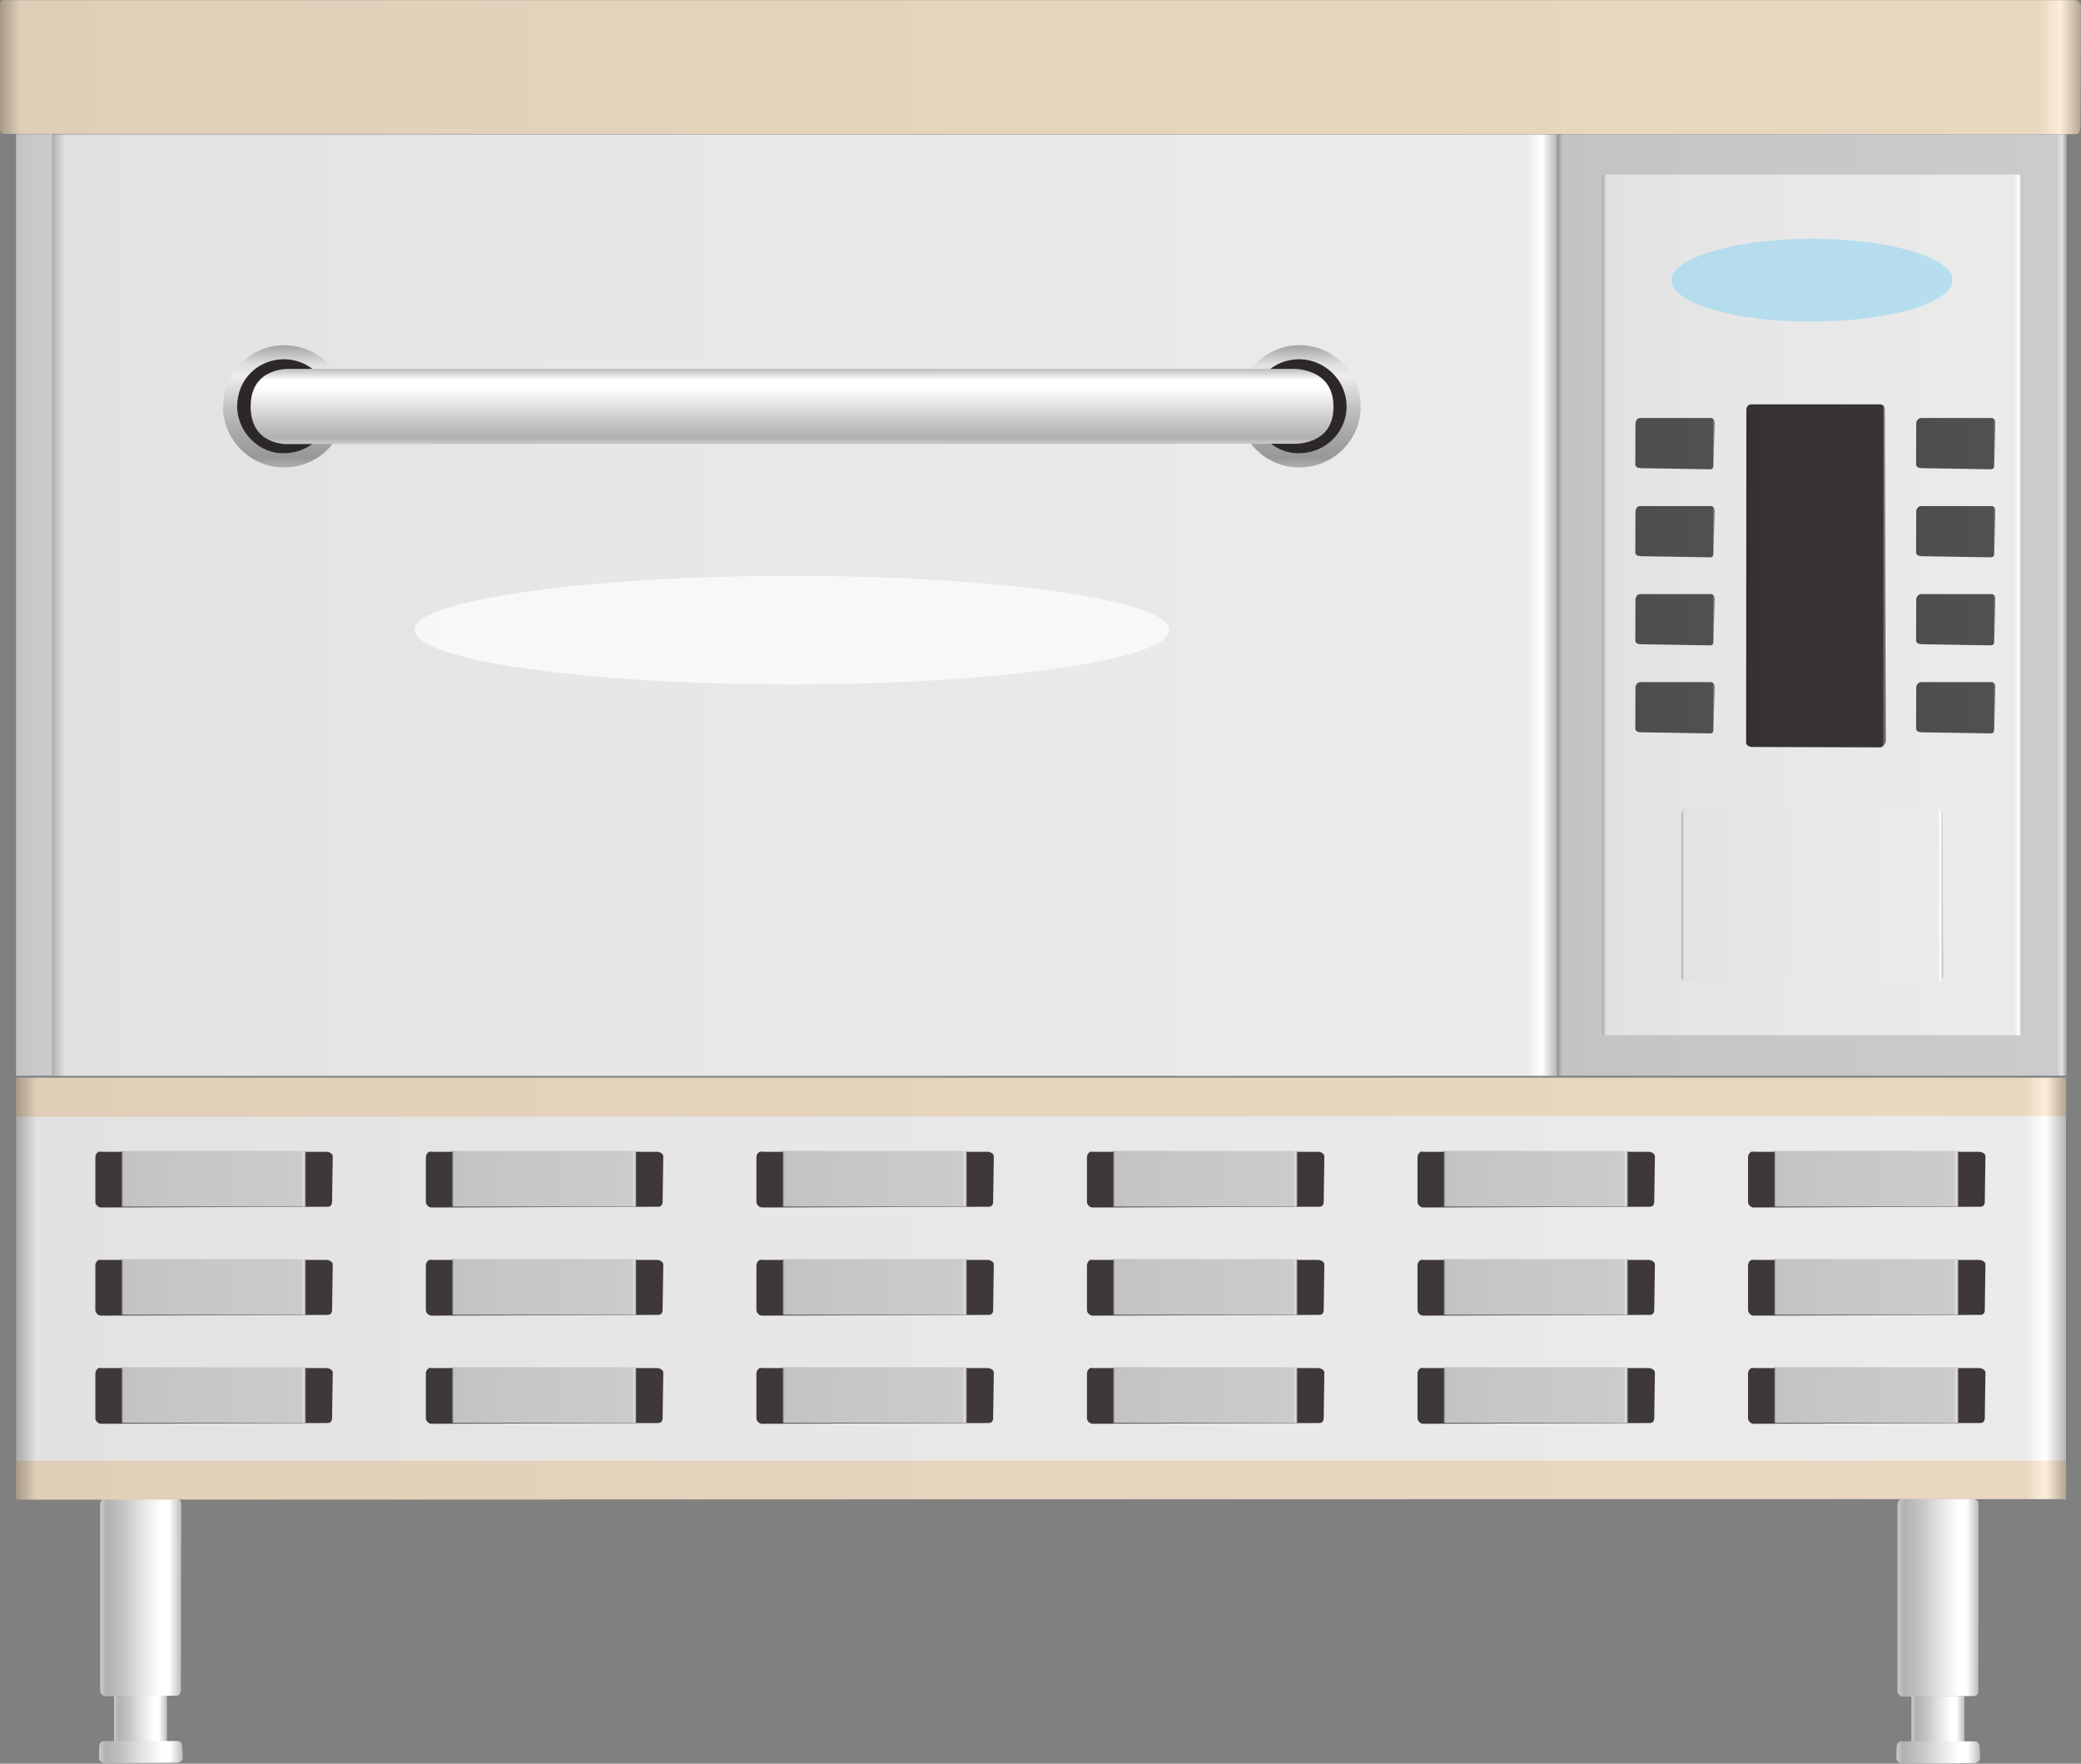 <?xml version="1.0" encoding="utf-8"?>
<!-- Generator: Adobe Illustrator 16.0.0, SVG Export Plug-In . SVG Version: 6.00 Build 0)  -->
<!DOCTYPE svg PUBLIC "-//W3C//DTD SVG 1.1//EN" "http://www.w3.org/Graphics/SVG/1.1/DTD/svg11.dtd">
<svg preserveAspectRatio="none" version="1.1" id="图层_1" xmlns="http://www.w3.org/2000/svg" xmlns:xlink="http://www.w3.org/1999/xlink" x="0px" y="0px"
	 width="560.375px" height="474.882px" viewBox="3.277 90.508 560.375 474.882"
	 enable-background="new 3.277 90.508 560.375 474.882" xml:space="preserve">
<rect x="3.277" y="90.508" width="560.375" height="474.882" fill="#808080" stroke="none"/>
<g id="surface826">
	
		<linearGradient id="SVGID_1_" gradientUnits="userSpaceOnUse" x1="938.223" y1="125.727" x2="202.223" y2="125.727" gradientTransform="matrix(0.75 0 0 -0.75 -144.047 531.707)">
		<stop  offset="0" style="stop-color:#B5B5B5"/>
		<stop  offset="0.01" style="stop-color:#FFFFFF"/>
		<stop  offset="0.02" style="stop-color:#EBEBEB"/>
		<stop  offset="0.64" style="stop-color:#E7E7E7"/>
		<stop  offset="0.99" style="stop-color:#E2E2E2"/>
		<stop  offset="1" style="stop-color:#A8A8A8"/>
	</linearGradient>
	<path fill="url(#SVGID_1_)" d="M559.621,380.73v111.75c0,0.75-0.922,1.617-1.629,1.617L9.121,493.98c-1.5,0-1.5-0.488-1.5-1.191
		V380.73H559.621z"/>
	
		<linearGradient id="SVGID_2_" gradientUnits="userSpaceOnUse" x1="949.391" y1="177.298" x2="202.225" y2="177.298" gradientTransform="matrix(0.75 0 0 -0.75 -148.392 241.537)">
		<stop  offset="0" style="stop-color:#B3A593"/>
		<stop  offset="0.01" style="stop-color:#FDEEDA"/>
		<stop  offset="0.02" style="stop-color:#E9D7BF"/>
		<stop  offset="0.64" style="stop-color:#E5D3BC"/>
		<stop  offset="0.99" style="stop-color:#E0CEB8"/>
		<stop  offset="1" style="stop-color:#A69988"/>
	</linearGradient>
	<path fill="url(#SVGID_2_)" d="M4.777,90.559h557.25c0.75,0,1.625,0.832,1.625,1.918l-0.125,31.832c0,1.5-0.449,2.313-1.152,2.313
		L4.777,126.559c-1.5,0-1.5-0.82-1.5-1.91v-31.84c0-1.5,0-2.301,1.211-2.301L4.777,90.559z"/>
	
		<linearGradient id="SVGID_3_" gradientUnits="userSpaceOnUse" x1="385.224" y1="32.306" x2="202.224" y2="32.306" gradientTransform="matrix(0.75 0 0 -0.75 270.94 277.635)">
		<stop  offset="0" style="stop-color:#9B9B9C"/>
		<stop  offset="0.01" style="stop-color:#E4E4E4"/>
		<stop  offset="0.02" style="stop-color:#CBCBCB"/>
		<stop  offset="0.64" style="stop-color:#C7C7C8"/>
		<stop  offset="0.99" style="stop-color:#C3C3C4"/>
		<stop  offset="1" style="stop-color:#909091"/>
	</linearGradient>
	<path fill="url(#SVGID_3_)" d="M559.859,126.656h-137.25v253.5h137.25V126.656z"/>
	
		<linearGradient id="SVGID_4_" gradientUnits="userSpaceOnUse" x1="743.222" y1="32.306" x2="202.222" y2="32.306" gradientTransform="matrix(0.75 0 0 -0.75 -134.847 277.678)">
		<stop  offset="0" style="stop-color:#B5B5B5"/>
		<stop  offset="0.01" style="stop-color:#FFFFFF"/>
		<stop  offset="0.02" style="stop-color:#EBEBEB"/>
		<stop  offset="0.64" style="stop-color:#E7E7E7"/>
		<stop  offset="0.99" style="stop-color:#E2E2E2"/>
		<stop  offset="1" style="stop-color:#A8A8A8"/>
	</linearGradient>
	<path fill="url(#SVGID_4_)" d="M422.57,126.699H16.82v253.5h405.75V126.699z"/>
	
		<linearGradient id="SVGID_5_" gradientUnits="userSpaceOnUse" x1="353.224" y1="46.803" x2="202.224" y2="46.803" gradientTransform="matrix(0.75 0 0 -0.75 283.065 288.492)">
		<stop  offset="0" style="stop-color:#B5B5B5"/>
		<stop  offset="0.01" style="stop-color:#FFFFFF"/>
		<stop  offset="0.02" style="stop-color:#EBEBEB"/>
		<stop  offset="0.64" style="stop-color:#E7E7E7"/>
		<stop  offset="0.99" style="stop-color:#E2E2E2"/>
		<stop  offset="1" style="stop-color:#A8A8A8"/>
	</linearGradient>
	<path fill="url(#SVGID_5_)" d="M547.984,137.516h-113.25v231.75h113.25V137.516z"/>
	
		<linearGradient id="SVGID_6_" gradientUnits="userSpaceOnUse" x1="231.349" y1="165.807" x2="202.224" y2="165.807" gradientTransform="matrix(0.75 0 0 -0.75 -121.422 644.976)">
		<stop  offset="0" style="stop-color:#BDBDBD"/>
		<stop  offset="0.15" style="stop-color:#FFFFFF"/>
		<stop  offset="0.25" style="stop-color:#FFFFFF"/>
		<stop  offset="0.52" style="stop-color:#DFDFDF"/>
		<stop  offset="0.69" style="stop-color:#C7C7C7"/>
		<stop  offset="0.8" style="stop-color:#BCBCBC"/>
		<stop  offset="0.92" style="stop-color:#B1B1B1"/>
		<stop  offset="1" style="stop-color:#CBCBCB"/>
	</linearGradient>
	<path fill="url(#SVGID_6_)" d="M31.746,493.996h18.75c0.75,0,1.594,0.57,1.594,1.277l-0.094,50.473c0,0.75-0.48,1.336-1.184,1.336
		l-19.066,0.164c-0.75,0-1.5-0.734-1.5-1.438v-50.313c0-0.75,0.574-1.5,1.281-1.5H31.746z"/>
	
		<linearGradient id="SVGID_7_" gradientUnits="userSpaceOnUse" x1="221.224" y1="192.305" x2="202.224" y2="192.305" gradientTransform="matrix(0.75 0 0 -0.75 -117.676 698.06)">
		<stop  offset="0" style="stop-color:#BDBDBD"/>
		<stop  offset="0.15" style="stop-color:#FFFFFF"/>
		<stop  offset="0.25" style="stop-color:#FFFFFF"/>
		<stop  offset="0.52" style="stop-color:#DFDFDF"/>
		<stop  offset="0.69" style="stop-color:#C7C7C7"/>
		<stop  offset="0.8" style="stop-color:#BCBCBC"/>
		<stop  offset="0.92" style="stop-color:#B1B1B1"/>
		<stop  offset="1" style="stop-color:#CBCBCB"/>
	</linearGradient>
	<path fill="url(#SVGID_7_)" d="M33.992,547.082h14.25v13.5h-14.25V547.082z"/>
	
		<linearGradient id="SVGID_8_" gradientUnits="userSpaceOnUse" x1="232.224" y1="197.303" x2="202.135" y2="197.303" gradientTransform="matrix(0.75 0 0 -0.75 -121.671 710.269)">
		<stop  offset="0" style="stop-color:#BDBDBD"/>
		<stop  offset="0.15" style="stop-color:#FFFFFF"/>
		<stop  offset="0.25" style="stop-color:#FFFFFF"/>
		<stop  offset="0.52" style="stop-color:#DFDFDF"/>
		<stop  offset="0.69" style="stop-color:#C7C7C7"/>
		<stop  offset="0.8" style="stop-color:#BCBCBC"/>
		<stop  offset="0.92" style="stop-color:#B1B1B1"/>
		<stop  offset="1" style="stop-color:#CBCBCB"/>
	</linearGradient>
	<path fill="url(#SVGID_8_)" d="M31.496,559.292h19.5c0.75,0,1.309,0.57,1.309,1.273l0.191,3.227c0,0.75-0.762,1.336-1.469,1.336
		l-19.531,0.164c-0.75,0-1.566-0.734-1.566-1.438l0.066-3.063c0-0.75,0.508-1.5,1.215-1.5H31.496z"/>
	
		<linearGradient id="SVGID_9_" gradientUnits="userSpaceOnUse" x1="231.349" y1="165.805" x2="202.224" y2="165.805" gradientTransform="matrix(0.75 0 0 -0.75 362.578 645.075)">
		<stop  offset="0" style="stop-color:#BDBDBD"/>
		<stop  offset="0.15" style="stop-color:#FFFFFF"/>
		<stop  offset="0.25" style="stop-color:#FFFFFF"/>
		<stop  offset="0.52" style="stop-color:#DFDFDF"/>
		<stop  offset="0.69" style="stop-color:#C7C7C7"/>
		<stop  offset="0.8" style="stop-color:#BCBCBC"/>
		<stop  offset="0.92" style="stop-color:#B1B1B1"/>
		<stop  offset="1" style="stop-color:#CBCBCB"/>
	</linearGradient>
	<path fill="url(#SVGID_9_)" d="M515.746,494.097h18.75c0.75,0,1.594,0.57,1.594,1.273l-0.094,50.477c0,0.75-0.48,1.332-1.188,1.332
		l-19.063,0.168c-0.75,0-1.5-0.738-1.5-1.441v-50.309c0-0.75,0.574-1.5,1.281-1.5H515.746z"/>
	
		<linearGradient id="SVGID_10_" gradientUnits="userSpaceOnUse" x1="221.224" y1="192.308" x2="202.224" y2="192.308" gradientTransform="matrix(0.75 0 0 -0.75 366.323 698.159)">
		<stop  offset="0" style="stop-color:#BDBDBD"/>
		<stop  offset="0.15" style="stop-color:#FFFFFF"/>
		<stop  offset="0.25" style="stop-color:#FFFFFF"/>
		<stop  offset="0.52" style="stop-color:#DFDFDF"/>
		<stop  offset="0.69" style="stop-color:#C7C7C7"/>
		<stop  offset="0.8" style="stop-color:#BCBCBC"/>
		<stop  offset="0.92" style="stop-color:#B1B1B1"/>
		<stop  offset="1" style="stop-color:#CBCBCB"/>
	</linearGradient>
	<path fill="url(#SVGID_10_)" d="M517.992,547.179h14.25v13.5h-14.25V547.179z"/>
	
		<linearGradient id="SVGID_11_" gradientUnits="userSpaceOnUse" x1="232.223" y1="197.306" x2="202.135" y2="197.306" gradientTransform="matrix(0.75 0 0 -0.75 362.328 710.368)">
		<stop  offset="0" style="stop-color:#BDBDBD"/>
		<stop  offset="0.15" style="stop-color:#FFFFFF"/>
		<stop  offset="0.25" style="stop-color:#FFFFFF"/>
		<stop  offset="0.52" style="stop-color:#DFDFDF"/>
		<stop  offset="0.69" style="stop-color:#C7C7C7"/>
		<stop  offset="0.8" style="stop-color:#BCBCBC"/>
		<stop  offset="0.92" style="stop-color:#B1B1B1"/>
		<stop  offset="1" style="stop-color:#CBCBCB"/>
	</linearGradient>
	<path fill="url(#SVGID_11_)" d="M515.496,559.39h19.5c0.75,0,1.309,0.57,1.309,1.273l0.191,3.227c0,0.75-0.762,1.34-1.469,1.34
		l-19.531,0.16c-0.75,0-1.566-0.73-1.566-1.434l0.066-3.066c0-0.75,0.508-1.5,1.215-1.5H515.496z"/>
	
		<linearGradient id="SVGID_12_" gradientUnits="userSpaceOnUse" x1="252.222" y1="139.728" x2="202.133" y2="139.728" gradientTransform="matrix(0.75 0 0 -0.75 321.884 350.36)">
		<stop  offset="0" style="stop-color:#292525"/>
		<stop  offset="0.01" style="stop-color:#868584"/>
		<stop  offset="0.02" style="stop-color:#383433"/>
		<stop  offset="0.64" style="stop-color:#373332"/>
		<stop  offset="0.99" style="stop-color:#363130"/>
		<stop  offset="1" style="stop-color:#252221"/>
	</linearGradient>
	<path fill="url(#SVGID_12_)" d="M475.05,199.383h34.5c0.75,0,1.262,0.57,1.262,1.273l0.238,89.476c0,0.75-0.844,1.613-1.551,1.613
		l-34.449-0.113c-0.75,0-1.566-0.457-1.566-1.16l0.066-89.589c0-0.75,0.508-1.5,1.215-1.5H475.05z"/>
	
		<linearGradient id="SVGID_13_" gradientUnits="userSpaceOnUse" x1="230.592" y1="192.102" x2="202.181" y2="192.102" gradientTransform="matrix(0.75 0 0 -0.75 292.017 354.042)">
		<stop  offset="0" style="stop-color:#3D3B3B"/>
		<stop  offset="0.01" style="stop-color:#908F8F"/>
		<stop  offset="0.02" style="stop-color:#514F4F"/>
		<stop  offset="0.64" style="stop-color:#504E4E"/>
		<stop  offset="0.99" style="stop-color:#4E4C4C"/>
		<stop  offset="1" style="stop-color:#383636"/>
	</linearGradient>
	<path fill="url(#SVGID_13_)" d="M445.187,203.066h18.75c0.75,0,1.023,0.57,1.023,1.273l-0.273,11.477
		c0,0.75-0.297,1.051-1.004,1.051l-18.496-0.301c-0.75,0-1.535-0.27-1.535-0.973l0.035-11.027c0-0.75,0.539-1.5,1.242-1.5H445.187z"
		/>
	
		<linearGradient id="SVGID_14_" gradientUnits="userSpaceOnUse" x1="230.592" y1="192.105" x2="202.181" y2="192.105" gradientTransform="matrix(0.75 0 0 -0.75 292.017 377.748)">
		<stop  offset="0" style="stop-color:#3D3B3B"/>
		<stop  offset="0.01" style="stop-color:#908F8F"/>
		<stop  offset="0.02" style="stop-color:#514F4F"/>
		<stop  offset="0.64" style="stop-color:#504E4E"/>
		<stop  offset="0.99" style="stop-color:#4E4C4C"/>
		<stop  offset="1" style="stop-color:#383636"/>
	</linearGradient>
	<path fill="url(#SVGID_14_)" d="M445.187,226.77h18.75c0.75,0,1.023,0.57,1.023,1.273l-0.273,11.477
		c0,0.75-0.297,1.051-1.004,1.051l-18.496-0.301c-0.75,0-1.535-0.27-1.535-0.973l0.035-11.027c0-0.75,0.539-1.5,1.242-1.5H445.187z"
		/>
	
		<linearGradient id="SVGID_15_" gradientUnits="userSpaceOnUse" x1="230.592" y1="192.103" x2="202.181" y2="192.103" gradientTransform="matrix(0.75 0 0 -0.75 292.017 401.453)">
		<stop  offset="0" style="stop-color:#3D3B3B"/>
		<stop  offset="0.01" style="stop-color:#908F8F"/>
		<stop  offset="0.02" style="stop-color:#514F4F"/>
		<stop  offset="0.64" style="stop-color:#504E4E"/>
		<stop  offset="0.99" style="stop-color:#4E4C4C"/>
		<stop  offset="1" style="stop-color:#383636"/>
	</linearGradient>
	<path fill="url(#SVGID_15_)" d="M445.187,250.477h18.75c0.75,0,1.023,0.57,1.023,1.273l-0.273,11.477
		c0,0.75-0.297,1.051-1.004,1.051l-18.496-0.301c-0.75,0-1.535-0.27-1.535-0.973l0.035-11.027c0-0.75,0.539-1.5,1.242-1.5H445.187z"
		/>
	
		<linearGradient id="SVGID_16_" gradientUnits="userSpaceOnUse" x1="230.592" y1="192.102" x2="202.181" y2="192.102" gradientTransform="matrix(0.75 0 0 -0.75 292.017 425.158)">
		<stop  offset="0" style="stop-color:#3D3B3B"/>
		<stop  offset="0.01" style="stop-color:#908F8F"/>
		<stop  offset="0.02" style="stop-color:#514F4F"/>
		<stop  offset="0.64" style="stop-color:#504E4E"/>
		<stop  offset="0.99" style="stop-color:#4E4C4C"/>
		<stop  offset="1" style="stop-color:#383636"/>
	</linearGradient>
	<path fill="url(#SVGID_16_)" d="M445.187,274.18h18.75c0.75,0,1.023,0.57,1.023,1.273l-0.273,11.476
		c0,0.75-0.297,1.055-1.004,1.055l-18.496-0.305c-0.75,0-1.535-0.27-1.535-0.973l0.035-11.027c0-0.75,0.539-1.5,1.242-1.5H445.187z"
		/>
	
		<linearGradient id="SVGID_17_" gradientUnits="userSpaceOnUse" x1="230.592" y1="192.102" x2="202.18" y2="192.102" gradientTransform="matrix(0.75 0 0 -0.75 367.622 354.042)">
		<stop  offset="0" style="stop-color:#3D3B3B"/>
		<stop  offset="0.01" style="stop-color:#908F8F"/>
		<stop  offset="0.02" style="stop-color:#514F4F"/>
		<stop  offset="0.64" style="stop-color:#504E4E"/>
		<stop  offset="0.99" style="stop-color:#4E4C4C"/>
		<stop  offset="1" style="stop-color:#383636"/>
	</linearGradient>
	<path fill="url(#SVGID_17_)" d="M520.792,203.066h18.75c0.75,0,1.023,0.57,1.023,1.273l-0.273,11.477
		c0,0.75-0.297,1.051-1.004,1.051l-18.496-0.301c-0.75,0-1.535-0.27-1.535-0.973l0.035-11.027c0-0.75,0.539-1.5,1.242-1.5H520.792z"
		/>
	
		<linearGradient id="SVGID_18_" gradientUnits="userSpaceOnUse" x1="230.592" y1="192.105" x2="202.18" y2="192.105" gradientTransform="matrix(0.75 0 0 -0.75 367.622 377.748)">
		<stop  offset="0" style="stop-color:#3D3B3B"/>
		<stop  offset="0.01" style="stop-color:#908F8F"/>
		<stop  offset="0.02" style="stop-color:#514F4F"/>
		<stop  offset="0.64" style="stop-color:#504E4E"/>
		<stop  offset="0.99" style="stop-color:#4E4C4C"/>
		<stop  offset="1" style="stop-color:#383636"/>
	</linearGradient>
	<path fill="url(#SVGID_18_)" d="M520.792,226.77h18.75c0.75,0,1.023,0.57,1.023,1.273l-0.273,11.477
		c0,0.75-0.297,1.051-1.004,1.051l-18.496-0.301c-0.75,0-1.535-0.27-1.535-0.973l0.035-11.027c0-0.75,0.539-1.5,1.242-1.5H520.792z"
		/>
	
		<linearGradient id="SVGID_19_" gradientUnits="userSpaceOnUse" x1="230.592" y1="192.103" x2="202.18" y2="192.103" gradientTransform="matrix(0.75 0 0 -0.75 367.622 401.453)">
		<stop  offset="0" style="stop-color:#3D3B3B"/>
		<stop  offset="0.01" style="stop-color:#908F8F"/>
		<stop  offset="0.02" style="stop-color:#514F4F"/>
		<stop  offset="0.64" style="stop-color:#504E4E"/>
		<stop  offset="0.99" style="stop-color:#4E4C4C"/>
		<stop  offset="1" style="stop-color:#383636"/>
	</linearGradient>
	<path fill="url(#SVGID_19_)" d="M520.792,250.477h18.75c0.75,0,1.023,0.57,1.023,1.273l-0.273,11.477
		c0,0.75-0.297,1.051-1.004,1.051l-18.496-0.301c-0.75,0-1.535-0.27-1.535-0.973l0.035-11.027c0-0.75,0.539-1.5,1.242-1.5H520.792z"
		/>
	
		<linearGradient id="SVGID_20_" gradientUnits="userSpaceOnUse" x1="230.592" y1="192.102" x2="202.18" y2="192.102" gradientTransform="matrix(0.75 0 0 -0.75 367.622 425.158)">
		<stop  offset="0" style="stop-color:#3D3B3B"/>
		<stop  offset="0.01" style="stop-color:#908F8F"/>
		<stop  offset="0.02" style="stop-color:#514F4F"/>
		<stop  offset="0.64" style="stop-color:#504E4E"/>
		<stop  offset="0.99" style="stop-color:#4E4C4C"/>
		<stop  offset="1" style="stop-color:#383636"/>
	</linearGradient>
	<path fill="url(#SVGID_20_)" d="M520.792,274.18h18.75c0.75,0,1.023,0.57,1.023,1.273l-0.273,11.476
		c0,0.75-0.297,1.055-1.004,1.055l-18.496-0.305c-0.75,0-1.535-0.27-1.535-0.973l0.035-11.027c0-0.75,0.539-1.5,1.242-1.5H520.792z"
		/>
	<path fill="#A0D8EF" fill-opacity="0.702" d="M453.339,166.039c0-6,16.938-11.25,37.859-11.25c20.641,0,37.859,4.992,37.859,11.148
		c0.031,6.102-17.004,11.148-37.859,11.148c-20.609,0.203-37.859-4.992-37.859-11.148V166.039z"/>
	
		<linearGradient id="SVGID_21_" gradientUnits="userSpaceOnUse" x1="296.224" y1="170.231" x2="202.224" y2="170.231" gradientTransform="matrix(0.75 0 0 -0.75 304.37 459.248)">
		<stop  offset="0" style="stop-color:#B5B5B5"/>
		<stop  offset="0.01" style="stop-color:#FFFFFF"/>
		<stop  offset="0.02" style="stop-color:#EBEBEB"/>
		<stop  offset="0.64" style="stop-color:#E7E7E7"/>
		<stop  offset="0.99" style="stop-color:#E2E2E2"/>
		<stop  offset="1" style="stop-color:#A8A8A8"/>
	</linearGradient>
	<path fill="url(#SVGID_21_)" d="M457.539,308.269h67.5c0.75,0,1.32,0.504,1.32,1.207l0.18,43.793c0,0.75-0.75,1.68-1.457,1.68
		l-67.543-0.18c-0.75,0-1.5-0.422-1.5-1.125v-43.875c0-0.75,0.57-1.566,1.277-1.566L457.539,308.269z"/>
	
		<linearGradient id="SVGID_22_" gradientUnits="userSpaceOnUse" x1="938.223" y1="194.305" x2="202.223" y2="194.305" gradientTransform="matrix(0.75 0 0 -0.75 -144.047 531.707)">
		<stop  offset="0" style="stop-color:#B3A593"/>
		<stop  offset="0.01" style="stop-color:#FDEEDA"/>
		<stop  offset="0.02" style="stop-color:#E9D7BF"/>
		<stop  offset="0.64" style="stop-color:#E5D3BC"/>
		<stop  offset="0.99" style="stop-color:#E0CEB8"/>
		<stop  offset="1" style="stop-color:#A69988"/>
	</linearGradient>
	<path fill="url(#SVGID_22_)" d="M559.621,380.73v10.5c0,0-0.922-0.215-1.629-0.215L9.121,391.23c-1.5,0-1.5-0.27-1.5-0.336V380.73
		H559.621z"/>
	
		<linearGradient id="SVGID_23_" gradientUnits="userSpaceOnUse" x1="938.223" y1="194.305" x2="202.223" y2="194.305" gradientTransform="matrix(0.75 0 0 -0.75 -144.047 634.79)">
		<stop  offset="0" style="stop-color:#B3A593"/>
		<stop  offset="0.01" style="stop-color:#FDEEDA"/>
		<stop  offset="0.02" style="stop-color:#E9D7BF"/>
		<stop  offset="0.64" style="stop-color:#E5D3BC"/>
		<stop  offset="0.99" style="stop-color:#E0CEB8"/>
		<stop  offset="1" style="stop-color:#A69988"/>
	</linearGradient>
	<path fill="url(#SVGID_23_)" d="M559.621,483.812v10.5c0,0-0.922-0.215-1.629-0.215L9.121,494.312c-1.5,0-1.5-0.27-1.5-0.332
		v-10.168H559.621z"/>
	<path fill="#3E3938" d="M30.449,400.636h60.75c0.75,0,1.68,0.504,1.68,1.207l-0.18,12.293c0,0.75-0.426,1.297-1.133,1.297
		l-61.117,0.203c-0.75,0-1.5-0.773-1.5-1.477v-12.023c0-0.75,0.539-1.566,1.246-1.566L30.449,400.636z"/>
	
		<linearGradient id="SVGID_24_" gradientUnits="userSpaceOnUse" x1="268.225" y1="191.307" x2="202.225" y2="191.307" gradientTransform="matrix(0.75 0 0 -0.75 -115.599 551.385)">
		<stop  offset="0" style="stop-color:#9B9B9C"/>
		<stop  offset="0.01" style="stop-color:#E4E4E4"/>
		<stop  offset="0.02" style="stop-color:#CBCBCB"/>
		<stop  offset="0.64" style="stop-color:#C7C7C8"/>
		<stop  offset="0.99" style="stop-color:#C3C3C4"/>
		<stop  offset="1" style="stop-color:#909091"/>
	</linearGradient>
	<path fill="url(#SVGID_24_)" d="M36.07,400.406h49.5v15h-49.5V400.406z"/>
	<path fill="#3E3938" d="M119.457,400.636h60.75c0.75,0,1.68,0.504,1.68,1.207l-0.18,12.293c0,0.75-0.426,1.297-1.133,1.297
		l-61.117,0.203c-0.75,0-1.5-0.773-1.5-1.477v-12.023c0-0.75,0.539-1.566,1.246-1.566L119.457,400.636z"/>
	
		<linearGradient id="SVGID_25_" gradientUnits="userSpaceOnUse" x1="268.224" y1="191.307" x2="202.224" y2="191.307" gradientTransform="matrix(0.75 0 0 -0.75 -26.59 551.385)">
		<stop  offset="0" style="stop-color:#9B9B9C"/>
		<stop  offset="0.01" style="stop-color:#E4E4E4"/>
		<stop  offset="0.02" style="stop-color:#CBCBCB"/>
		<stop  offset="0.64" style="stop-color:#C7C7C8"/>
		<stop  offset="0.99" style="stop-color:#C3C3C4"/>
		<stop  offset="1" style="stop-color:#909091"/>
	</linearGradient>
	<path fill="url(#SVGID_25_)" d="M125.078,400.406h49.5v15h-49.5V400.406z"/>
	<path fill="#3E3938" d="M208.465,400.636h60.75c0.75,0,1.68,0.504,1.68,1.207l-0.18,12.293c0,0.75-0.426,1.297-1.133,1.297
		l-61.117,0.203c-0.75,0-1.5-0.773-1.5-1.477v-12.023c0-0.75,0.539-1.566,1.246-1.566L208.465,400.636z"/>
	
		<linearGradient id="SVGID_26_" gradientUnits="userSpaceOnUse" x1="268.228" y1="191.307" x2="202.227" y2="191.307" gradientTransform="matrix(0.75 0 0 -0.75 62.419 551.385)">
		<stop  offset="0" style="stop-color:#9B9B9C"/>
		<stop  offset="0.01" style="stop-color:#E4E4E4"/>
		<stop  offset="0.02" style="stop-color:#CBCBCB"/>
		<stop  offset="0.64" style="stop-color:#C7C7C8"/>
		<stop  offset="0.99" style="stop-color:#C3C3C4"/>
		<stop  offset="1" style="stop-color:#909091"/>
	</linearGradient>
	<path fill="url(#SVGID_26_)" d="M214.09,400.406h49.5v15h-49.5V400.406z"/>
	<path fill="#3E3938" d="M297.476,400.636h60.75c0.75,0,1.676,0.504,1.676,1.207l-0.176,12.293c0,0.75-0.43,1.297-1.137,1.297
		l-61.113,0.203c-0.75,0-1.5-0.773-1.5-1.477v-12.023c0-0.75,0.539-1.566,1.242-1.566L297.476,400.636z"/>
	
		<linearGradient id="SVGID_27_" gradientUnits="userSpaceOnUse" x1="268.226" y1="191.307" x2="202.226" y2="191.307" gradientTransform="matrix(0.75 0 0 -0.75 151.428 551.385)">
		<stop  offset="0" style="stop-color:#9B9B9C"/>
		<stop  offset="0.01" style="stop-color:#E4E4E4"/>
		<stop  offset="0.02" style="stop-color:#CBCBCB"/>
		<stop  offset="0.64" style="stop-color:#C7C7C8"/>
		<stop  offset="0.99" style="stop-color:#C3C3C4"/>
		<stop  offset="1" style="stop-color:#909091"/>
	</linearGradient>
	<path fill="url(#SVGID_27_)" d="M303.097,400.406h49.5v15h-49.5V400.406z"/>
	<path fill="#3E3938" d="M386.484,400.636h60.75c0.75,0,1.676,0.504,1.676,1.207l-0.176,12.293c0,0.75-0.43,1.297-1.133,1.297
		l-61.117,0.203c-0.75,0-1.5-0.773-1.5-1.477v-12.023c0-0.75,0.539-1.566,1.242-1.566L386.484,400.636z"/>
	
		<linearGradient id="SVGID_28_" gradientUnits="userSpaceOnUse" x1="268.225" y1="191.307" x2="202.225" y2="191.307" gradientTransform="matrix(0.75 0 0 -0.75 240.436 551.385)">
		<stop  offset="0" style="stop-color:#9B9B9C"/>
		<stop  offset="0.01" style="stop-color:#E4E4E4"/>
		<stop  offset="0.02" style="stop-color:#CBCBCB"/>
		<stop  offset="0.64" style="stop-color:#C7C7C8"/>
		<stop  offset="0.99" style="stop-color:#C3C3C4"/>
		<stop  offset="1" style="stop-color:#909091"/>
	</linearGradient>
	<path fill="url(#SVGID_28_)" d="M392.105,400.406h49.5v15h-49.5V400.406z"/>
	<path fill="#3E3938" d="M475.492,400.636h60.75c0.75,0,1.68,0.504,1.68,1.207l-0.18,12.293c0,0.75-0.426,1.297-1.133,1.297
		l-61.117,0.203c-0.75,0-1.5-0.773-1.5-1.477v-12.023c0-0.75,0.539-1.566,1.246-1.566L475.492,400.636z"/>
	
		<linearGradient id="SVGID_29_" gradientUnits="userSpaceOnUse" x1="268.223" y1="191.307" x2="202.223" y2="191.307" gradientTransform="matrix(0.75 0 0 -0.75 329.445 551.385)">
		<stop  offset="0" style="stop-color:#9B9B9C"/>
		<stop  offset="0.01" style="stop-color:#E4E4E4"/>
		<stop  offset="0.02" style="stop-color:#CBCBCB"/>
		<stop  offset="0.64" style="stop-color:#C7C7C8"/>
		<stop  offset="0.99" style="stop-color:#C3C3C4"/>
		<stop  offset="1" style="stop-color:#909091"/>
	</linearGradient>
	<path fill="url(#SVGID_29_)" d="M481.113,400.406h49.5v15h-49.5V400.406z"/>
	<path fill="#3E3938" d="M30.449,429.757h60.75c0.75,0,1.68,0.504,1.68,1.207l-0.18,12.293c0,0.75-0.426,1.297-1.133,1.297
		l-61.117,0.203c-0.75,0-1.5-0.773-1.5-1.477v-12.023c0-0.75,0.539-1.566,1.246-1.566L30.449,429.757z"/>
	
		<linearGradient id="SVGID_30_" gradientUnits="userSpaceOnUse" x1="268.225" y1="191.305" x2="202.225" y2="191.305" gradientTransform="matrix(0.75 0 0 -0.75 -115.599 580.505)">
		<stop  offset="0" style="stop-color:#9B9B9C"/>
		<stop  offset="0.01" style="stop-color:#E4E4E4"/>
		<stop  offset="0.02" style="stop-color:#CBCBCB"/>
		<stop  offset="0.64" style="stop-color:#C7C7C8"/>
		<stop  offset="0.99" style="stop-color:#C3C3C4"/>
		<stop  offset="1" style="stop-color:#909091"/>
	</linearGradient>
	<path fill="url(#SVGID_30_)" d="M36.07,429.527h49.5v15h-49.5V429.527z"/>
	<path fill="#3E3938" d="M119.457,429.757h60.75c0.75,0,1.68,0.504,1.68,1.207l-0.18,12.293c0,0.75-0.426,1.297-1.133,1.297
		l-61.117,0.203c-0.75,0-1.5-0.773-1.5-1.477v-12.023c0-0.75,0.539-1.566,1.246-1.566L119.457,429.757z"/>
	
		<linearGradient id="SVGID_31_" gradientUnits="userSpaceOnUse" x1="268.224" y1="191.305" x2="202.224" y2="191.305" gradientTransform="matrix(0.75 0 0 -0.75 -26.59 580.505)">
		<stop  offset="0" style="stop-color:#9B9B9C"/>
		<stop  offset="0.01" style="stop-color:#E4E4E4"/>
		<stop  offset="0.02" style="stop-color:#CBCBCB"/>
		<stop  offset="0.64" style="stop-color:#C7C7C8"/>
		<stop  offset="0.99" style="stop-color:#C3C3C4"/>
		<stop  offset="1" style="stop-color:#909091"/>
	</linearGradient>
	<path fill="url(#SVGID_31_)" d="M125.078,429.527h49.5v15h-49.5V429.527z"/>
	<path fill="#3E3938" d="M208.465,429.757h60.75c0.75,0,1.68,0.504,1.68,1.207l-0.18,12.293c0,0.75-0.426,1.297-1.133,1.297
		l-61.117,0.203c-0.75,0-1.5-0.773-1.5-1.477v-12.023c0-0.75,0.539-1.566,1.246-1.566L208.465,429.757z"/>
	
		<linearGradient id="SVGID_32_" gradientUnits="userSpaceOnUse" x1="268.228" y1="191.305" x2="202.227" y2="191.305" gradientTransform="matrix(0.75 0 0 -0.75 62.419 580.505)">
		<stop  offset="0" style="stop-color:#9B9B9C"/>
		<stop  offset="0.01" style="stop-color:#E4E4E4"/>
		<stop  offset="0.02" style="stop-color:#CBCBCB"/>
		<stop  offset="0.64" style="stop-color:#C7C7C8"/>
		<stop  offset="0.99" style="stop-color:#C3C3C4"/>
		<stop  offset="1" style="stop-color:#909091"/>
	</linearGradient>
	<path fill="url(#SVGID_32_)" d="M214.09,429.527h49.5v15h-49.5V429.527z"/>
	<path fill="#3E3938" d="M297.476,429.757h60.75c0.75,0,1.676,0.504,1.676,1.207l-0.176,12.293c0,0.75-0.43,1.297-1.137,1.297
		l-61.113,0.203c-0.75,0-1.5-0.773-1.5-1.477v-12.023c0-0.75,0.539-1.566,1.242-1.566L297.476,429.757z"/>
	
		<linearGradient id="SVGID_33_" gradientUnits="userSpaceOnUse" x1="268.226" y1="191.305" x2="202.226" y2="191.305" gradientTransform="matrix(0.75 0 0 -0.75 151.428 580.505)">
		<stop  offset="0" style="stop-color:#9B9B9C"/>
		<stop  offset="0.01" style="stop-color:#E4E4E4"/>
		<stop  offset="0.02" style="stop-color:#CBCBCB"/>
		<stop  offset="0.64" style="stop-color:#C7C7C8"/>
		<stop  offset="0.99" style="stop-color:#C3C3C4"/>
		<stop  offset="1" style="stop-color:#909091"/>
	</linearGradient>
	<path fill="url(#SVGID_33_)" d="M303.097,429.527h49.5v15h-49.5V429.527z"/>
	<path fill="#3E3938" d="M386.484,429.757h60.75c0.75,0,1.676,0.504,1.676,1.207l-0.176,12.293c0,0.75-0.43,1.297-1.133,1.297
		l-61.117,0.203c-0.75,0-1.5-0.773-1.5-1.477v-12.023c0-0.75,0.539-1.566,1.242-1.566L386.484,429.757z"/>
	
		<linearGradient id="SVGID_34_" gradientUnits="userSpaceOnUse" x1="268.225" y1="191.305" x2="202.225" y2="191.305" gradientTransform="matrix(0.75 0 0 -0.75 240.436 580.505)">
		<stop  offset="0" style="stop-color:#9B9B9C"/>
		<stop  offset="0.01" style="stop-color:#E4E4E4"/>
		<stop  offset="0.02" style="stop-color:#CBCBCB"/>
		<stop  offset="0.64" style="stop-color:#C7C7C8"/>
		<stop  offset="0.99" style="stop-color:#C3C3C4"/>
		<stop  offset="1" style="stop-color:#909091"/>
	</linearGradient>
	<path fill="url(#SVGID_34_)" d="M392.105,429.527h49.5v15h-49.5V429.527z"/>
	<path fill="#3E3938" d="M475.492,429.757h60.75c0.75,0,1.68,0.504,1.68,1.207l-0.18,12.293c0,0.75-0.426,1.297-1.133,1.297
		l-61.117,0.203c-0.75,0-1.5-0.773-1.5-1.477v-12.023c0-0.75,0.539-1.566,1.246-1.566L475.492,429.757z"/>
	
		<linearGradient id="SVGID_35_" gradientUnits="userSpaceOnUse" x1="268.223" y1="191.305" x2="202.223" y2="191.305" gradientTransform="matrix(0.75 0 0 -0.75 329.445 580.505)">
		<stop  offset="0" style="stop-color:#9B9B9C"/>
		<stop  offset="0.01" style="stop-color:#E4E4E4"/>
		<stop  offset="0.02" style="stop-color:#CBCBCB"/>
		<stop  offset="0.64" style="stop-color:#C7C7C8"/>
		<stop  offset="0.99" style="stop-color:#C3C3C4"/>
		<stop  offset="1" style="stop-color:#909091"/>
	</linearGradient>
	<path fill="url(#SVGID_35_)" d="M481.113,429.527h49.5v15h-49.5V429.527z"/>
	<path fill="#3E3938" d="M30.449,458.875h60.75c0.75,0,1.68,0.504,1.68,1.207l-0.18,12.293c0,0.75-0.426,1.297-1.133,1.297
		l-61.117,0.203c-0.75,0-1.5-0.773-1.5-1.477v-12.023c0-0.75,0.539-1.566,1.246-1.566L30.449,458.875z"/>
	
		<linearGradient id="SVGID_36_" gradientUnits="userSpaceOnUse" x1="268.225" y1="191.305" x2="202.225" y2="191.305" gradientTransform="matrix(0.75 0 0 -0.75 -115.599 609.625)">
		<stop  offset="0" style="stop-color:#9B9B9C"/>
		<stop  offset="0.01" style="stop-color:#E4E4E4"/>
		<stop  offset="0.02" style="stop-color:#CBCBCB"/>
		<stop  offset="0.64" style="stop-color:#C7C7C8"/>
		<stop  offset="0.99" style="stop-color:#C3C3C4"/>
		<stop  offset="1" style="stop-color:#909091"/>
	</linearGradient>
	<path fill="url(#SVGID_36_)" d="M36.07,458.648h49.5v15h-49.5V458.648z"/>
	<path fill="#3E3938" d="M119.457,458.875h60.75c0.75,0,1.68,0.504,1.68,1.207l-0.18,12.293c0,0.75-0.426,1.297-1.133,1.297
		l-61.117,0.203c-0.75,0-1.5-0.773-1.5-1.477v-12.023c0-0.75,0.539-1.566,1.246-1.566L119.457,458.875z"/>
	
		<linearGradient id="SVGID_37_" gradientUnits="userSpaceOnUse" x1="268.224" y1="191.305" x2="202.224" y2="191.305" gradientTransform="matrix(0.75 0 0 -0.75 -26.59 609.625)">
		<stop  offset="0" style="stop-color:#9B9B9C"/>
		<stop  offset="0.01" style="stop-color:#E4E4E4"/>
		<stop  offset="0.02" style="stop-color:#CBCBCB"/>
		<stop  offset="0.64" style="stop-color:#C7C7C8"/>
		<stop  offset="0.99" style="stop-color:#C3C3C4"/>
		<stop  offset="1" style="stop-color:#909091"/>
	</linearGradient>
	<path fill="url(#SVGID_37_)" d="M125.078,458.648h49.5v15h-49.5V458.648z"/>
	<path fill="#3E3938" d="M208.465,458.875h60.75c0.75,0,1.68,0.504,1.68,1.207l-0.18,12.293c0,0.75-0.426,1.297-1.133,1.297
		l-61.117,0.203c-0.75,0-1.5-0.773-1.5-1.477v-12.023c0-0.75,0.539-1.566,1.246-1.566L208.465,458.875z"/>
	
		<linearGradient id="SVGID_38_" gradientUnits="userSpaceOnUse" x1="268.228" y1="191.305" x2="202.227" y2="191.305" gradientTransform="matrix(0.75 0 0 -0.75 62.419 609.625)">
		<stop  offset="0" style="stop-color:#9B9B9C"/>
		<stop  offset="0.01" style="stop-color:#E4E4E4"/>
		<stop  offset="0.02" style="stop-color:#CBCBCB"/>
		<stop  offset="0.64" style="stop-color:#C7C7C8"/>
		<stop  offset="0.99" style="stop-color:#C3C3C4"/>
		<stop  offset="1" style="stop-color:#909091"/>
	</linearGradient>
	<path fill="url(#SVGID_38_)" d="M214.09,458.648h49.5v15h-49.5V458.648z"/>
	<path fill="#3E3938" d="M297.476,458.875h60.75c0.75,0,1.676,0.504,1.676,1.207l-0.176,12.293c0,0.75-0.43,1.297-1.137,1.297
		l-61.113,0.203c-0.75,0-1.5-0.773-1.5-1.477v-12.023c0-0.75,0.539-1.566,1.242-1.566L297.476,458.875z"/>
	
		<linearGradient id="SVGID_39_" gradientUnits="userSpaceOnUse" x1="268.226" y1="191.305" x2="202.226" y2="191.305" gradientTransform="matrix(0.75 0 0 -0.75 151.428 609.625)">
		<stop  offset="0" style="stop-color:#9B9B9C"/>
		<stop  offset="0.01" style="stop-color:#E4E4E4"/>
		<stop  offset="0.02" style="stop-color:#CBCBCB"/>
		<stop  offset="0.64" style="stop-color:#C7C7C8"/>
		<stop  offset="0.99" style="stop-color:#C3C3C4"/>
		<stop  offset="1" style="stop-color:#909091"/>
	</linearGradient>
	<path fill="url(#SVGID_39_)" d="M303.097,458.648h49.5v15h-49.5V458.648z"/>
	<path fill="#3E3938" d="M386.484,458.875h60.75c0.75,0,1.676,0.504,1.676,1.207l-0.176,12.293c0,0.75-0.43,1.297-1.133,1.297
		l-61.117,0.203c-0.75,0-1.5-0.773-1.5-1.477v-12.023c0-0.75,0.539-1.566,1.242-1.566L386.484,458.875z"/>
	
		<linearGradient id="SVGID_40_" gradientUnits="userSpaceOnUse" x1="268.225" y1="191.305" x2="202.225" y2="191.305" gradientTransform="matrix(0.75 0 0 -0.75 240.436 609.625)">
		<stop  offset="0" style="stop-color:#9B9B9C"/>
		<stop  offset="0.01" style="stop-color:#E4E4E4"/>
		<stop  offset="0.02" style="stop-color:#CBCBCB"/>
		<stop  offset="0.64" style="stop-color:#C7C7C8"/>
		<stop  offset="0.99" style="stop-color:#C3C3C4"/>
		<stop  offset="1" style="stop-color:#909091"/>
	</linearGradient>
	<path fill="url(#SVGID_40_)" d="M392.105,458.648h49.5v15h-49.5V458.648z"/>
	<path fill="#3E3938" d="M475.492,458.875h60.75c0.75,0,1.68,0.504,1.68,1.207l-0.18,12.293c0,0.75-0.426,1.297-1.133,1.297
		l-61.117,0.203c-0.75,0-1.5-0.773-1.5-1.477v-12.023c0-0.75,0.539-1.566,1.246-1.566L475.492,458.875z"/>
	
		<linearGradient id="SVGID_41_" gradientUnits="userSpaceOnUse" x1="268.223" y1="191.305" x2="202.223" y2="191.305" gradientTransform="matrix(0.75 0 0 -0.75 329.445 609.625)">
		<stop  offset="0" style="stop-color:#9B9B9C"/>
		<stop  offset="0.01" style="stop-color:#E4E4E4"/>
		<stop  offset="0.02" style="stop-color:#CBCBCB"/>
		<stop  offset="0.64" style="stop-color:#C7C7C8"/>
		<stop  offset="0.99" style="stop-color:#C3C3C4"/>
		<stop  offset="1" style="stop-color:#909091"/>
	</linearGradient>
	<path fill="url(#SVGID_41_)" d="M481.113,458.648h49.5v15h-49.5V458.648z"/>
	
		<linearGradient id="SVGID_42_" gradientUnits="userSpaceOnUse" x1="224.155" y1="201.303" x2="224.155" y2="157.422" gradientTransform="matrix(0.75 0 0 -0.75 -88.292 334.434)">
		<stop  offset="0" style="stop-color:#A3A3A4"/>
		<stop  offset="0.15" style="stop-color:#DEDEDF"/>
		<stop  offset="0.25" style="stop-color:#EDEDED"/>
		<stop  offset="0.52" style="stop-color:#C0C0C1"/>
		<stop  offset="0.69" style="stop-color:#ABABAC"/>
		<stop  offset="0.8" style="stop-color:#A1A1A2"/>
		<stop  offset="0.92" style="stop-color:#989899"/>
		<stop  offset="1" style="stop-color:#AFAFB0"/>
	</linearGradient>
	<path fill="url(#SVGID_42_)" d="M63.375,199.957c0-9,7.328-16.5,16.449-16.5c9.051,0,16.516,7.367,16.516,16.473
		c0.035,9.027-7.395,16.438-16.516,16.438c-8.949,0.09-16.516-7.367-16.516-16.438L63.375,199.957z"/>
	<path fill="#2B2827" d="M67.133,200.047c0-7.5,5.684-12.813,12.695-12.813c6.805,0.063,12.695,5.664,12.695,12.648
		c0.109,6.914-5.684,12.648-12.695,12.648c-6.695,0.266-12.695-5.66-12.695-12.648V200.047z"/>
	
		<linearGradient id="SVGID_43_" gradientUnits="userSpaceOnUse" x1="224.156" y1="201.303" x2="224.156" y2="157.422" gradientTransform="matrix(0.75 0 0 -0.75 185.062 334.434)">
		<stop  offset="0" style="stop-color:#A3A3A4"/>
		<stop  offset="0.15" style="stop-color:#DEDEDF"/>
		<stop  offset="0.25" style="stop-color:#EDEDED"/>
		<stop  offset="0.52" style="stop-color:#C0C0C1"/>
		<stop  offset="0.69" style="stop-color:#ABABAC"/>
		<stop  offset="0.8" style="stop-color:#A1A1A2"/>
		<stop  offset="0.92" style="stop-color:#989899"/>
		<stop  offset="1" style="stop-color:#AFAFB0"/>
	</linearGradient>
	<path fill="url(#SVGID_43_)" d="M336.73,199.957c0-9,7.328-16.5,16.449-16.5c9.051,0,16.516,7.367,16.516,16.473
		c0.035,9.027-7.395,16.438-16.516,16.438c-8.949,0.09-16.516-7.367-16.516-16.438L336.73,199.957z"/>
	<path fill="#2B2827" d="M340.488,200.047c0-7.5,5.684-12.813,12.695-12.813c6.805,0.063,12.695,5.664,12.695,12.648
		c0.109,6.914-5.684,12.648-12.695,12.648c-6.695,0.266-12.695-5.66-12.695-12.648V200.047z"/>
	
		<linearGradient id="SVGID_44_" gradientUnits="userSpaceOnUse" x1="396.61" y1="201.316" x2="396.61" y2="174.281" gradientTransform="matrix(0.75 0 0 -0.75 -80.9 340.805)">
		<stop  offset="0" style="stop-color:#BDBDBD"/>
		<stop  offset="0.15" style="stop-color:#FFFFFF"/>
		<stop  offset="0.25" style="stop-color:#FFFFFF"/>
		<stop  offset="0.52" style="stop-color:#DFDFDF"/>
		<stop  offset="0.69" style="stop-color:#C7C7C7"/>
		<stop  offset="0.8" style="stop-color:#BCBCBC"/>
		<stop  offset="0.92" style="stop-color:#B1B1B1"/>
		<stop  offset="1" style="stop-color:#CBCBCB"/>
	</linearGradient>
	<path fill="url(#SVGID_44_)" d="M81.27,189.828h270c0,0,11.074-0.484,11.074,10.102c0.176,10.898-11.188,10.07-11.188,10.07
		L81.27,210.078c0,0-10.5,0.859-10.5-10.148c0-10.852,10.762-10.102,10.762-10.102H81.27z"/>
	
		<linearGradient id="SVGID_45_" gradientUnits="userSpaceOnUse" x1="215.227" y1="32.306" x2="202.227" y2="32.306" gradientTransform="matrix(0.75 0 0 -0.75 -144.097 277.635)">
		<stop  offset="0" style="stop-color:#9B9B9C"/>
		<stop  offset="0.01" style="stop-color:#E4E4E4"/>
		<stop  offset="0.02" style="stop-color:#CBCBCB"/>
		<stop  offset="0.64" style="stop-color:#C7C7C8"/>
		<stop  offset="0.99" style="stop-color:#C3C3C4"/>
		<stop  offset="1" style="stop-color:#909091"/>
	</linearGradient>
	<path fill="url(#SVGID_45_)" d="M17.324,126.656h-9.75v253.5h9.75V126.656z"/>
	<path fill="#FFFFFF" fill-opacity="0.702" d="M114.988,259.816c0-7.5,45.434-14.25,101.566-14.25
		c55.934,0,101.566,6.543,101.566,14.613c0.117,7.887-45.609,14.613-101.566,14.613c-55.816,0.023-101.566-6.543-101.566-14.613
		V259.816z"/>
</g>
</svg>
